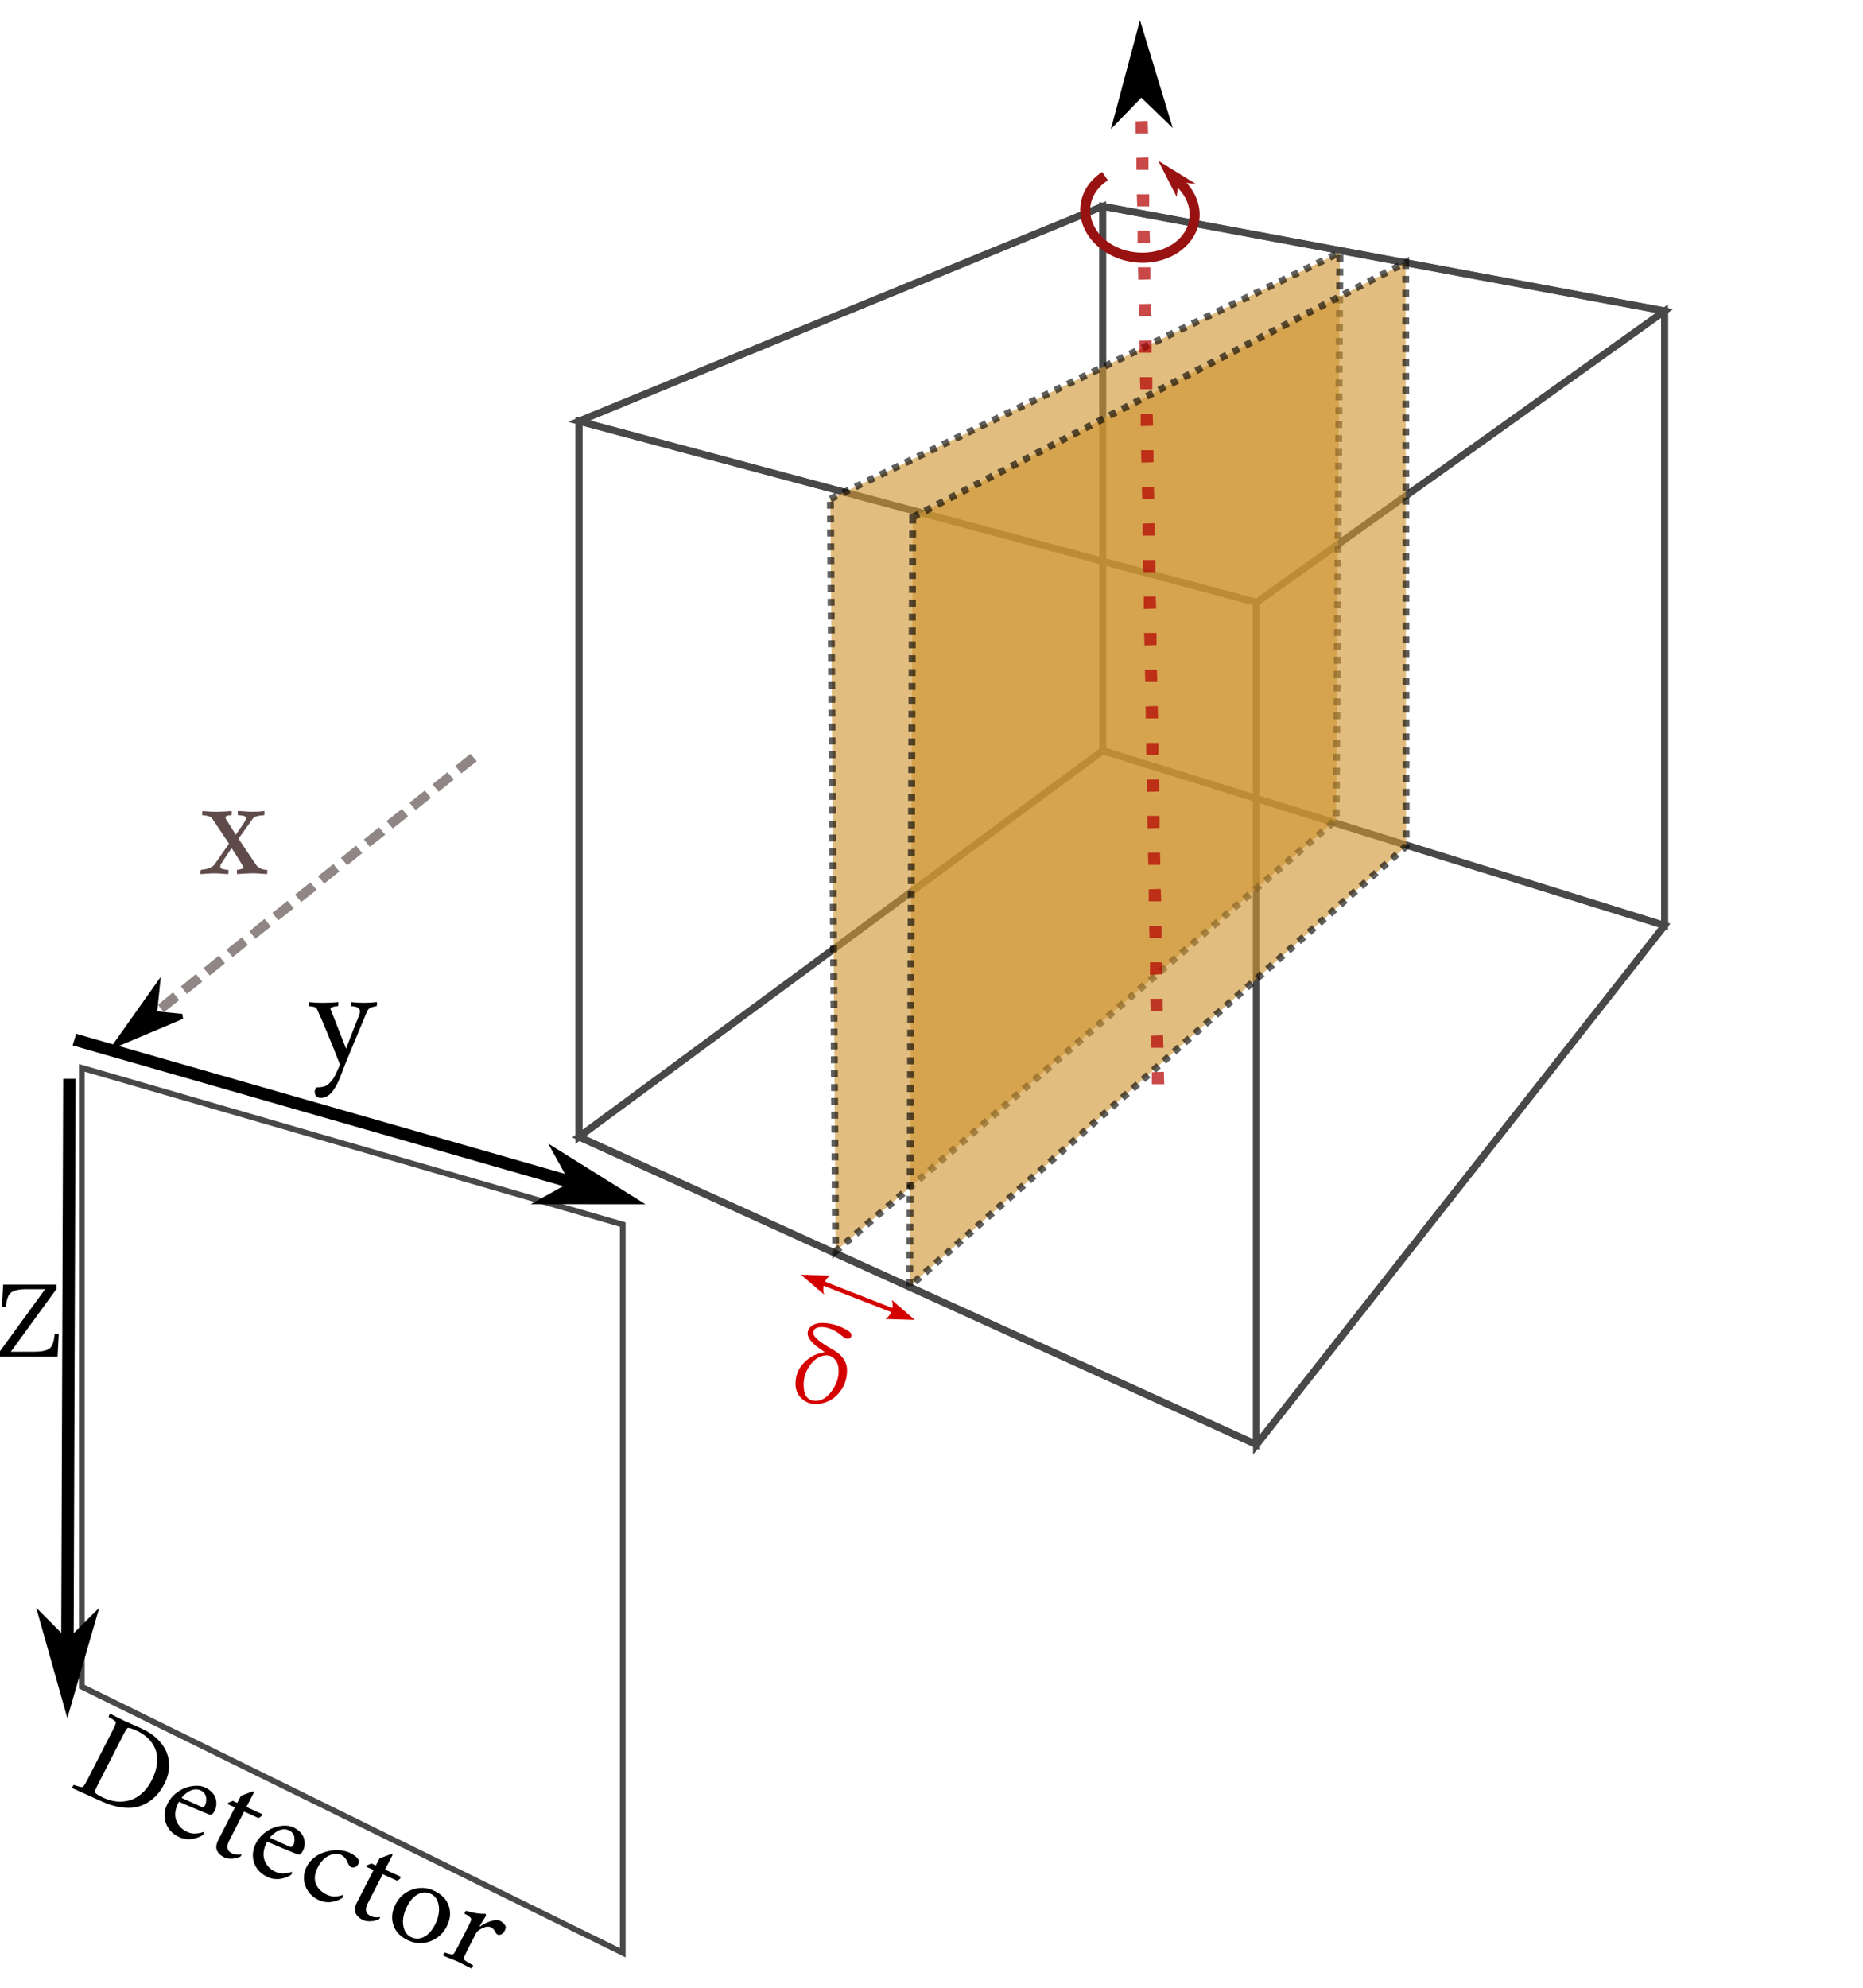 <?xml version="1.0" encoding="UTF-8" standalone="no"?>
<!-- Created with Inkscape (http://www.inkscape.org/) -->

<svg
   xmlns:dc="http://purl.org/dc/elements/1.1/"
   xmlns:cc="http://creativecommons.org/ns#"
   xmlns:rdf="http://www.w3.org/1999/02/22-rdf-syntax-ns#"
   xmlns:svg="http://www.w3.org/2000/svg"
   xmlns="http://www.w3.org/2000/svg"
   xmlns:sodipodi="http://sodipodi.sourceforge.net/DTD/sodipodi-0.dtd"
   xmlns:inkscape="http://www.inkscape.org/namespaces/inkscape"
   id="svg2"
   width="150"
   height="160"
   version="1.1"
   inkscape:version="0.48.5 r10040"
   sodipodi:docname="xz_slice.svg">
  <defs
     id="defs3046" />
  <sodipodi:namedview
     pagecolor="#ffffff"
     bordercolor="#666666"
     borderopacity="1"
     objecttolerance="10"
     gridtolerance="10"
     guidetolerance="10"
     inkscape:pageopacity="0"
     inkscape:pageshadow="2"
     inkscape:window-width="1920"
     inkscape:window-height="1098"
     id="namedview3044"
     showgrid="false"
     inkscape:zoom="6"
     inkscape:cx="39.030661"
     inkscape:cy="81.829687"
     inkscape:window-x="0"
     inkscape:window-y="31"
     inkscape:window-maximized="1"
     inkscape:current-layer="g3323" />
  <g
     style="opacity:0.717;fill:none;stroke:#000000;stroke-width:0.5;stroke-linecap:round"
     id="g3139-6"
     transform="matrix(0.917,0,0,0.937,4.046,-824.253)">
    <path
       inkscape:connector-curvature="0"
       d="m 2.77,971.407 47.499,13.463 v 62.558 l -47.499,-22.861 z"
       id="path3151-3" />
  </g>
  <g
     transform="matrix(0.986,-0.164,0.164,0.986,-175.679,-928.6)"
     id="g3349">
    <path
       inkscape:connector-curvature="0"
       style="text-indent:0;text-transform:none;block-progression:tb;color:#000000"
       d="m 13.344,1028.4 -0.438,0.875 41.438,19.719 0.406,-0.906 -41.406,-19.688 z"
       id="path3039" />
    <path
       style="fill-rule:evenodd;stroke:#000000;stroke-width:0.4pt"
       inkscape:connector-curvature="0"
       d="m 50.936,1046.9 -2.665,0.947 7.181,1.2 -5.462,-4.813 0.947,2.665 z"
       id="path3355" />
  </g>
  <g
     transform="matrix(-1,0.002,-0.002,-1,17.483,1112.406)"
     id="g3341">
    <path
       inkscape:connector-curvature="0"
       style="text-indent:0;text-transform:none;block-progression:tb;color:#000000"
       d="m 9.594,976.09 v 4.031 l -0.25,45.469 h 1 l 0.25,-45.469 V 976.09 h -1 z"
       id="path3041" />
    <path
       style="fill-rule:evenodd;stroke:#000000;stroke-width:0.4pt"
       inkscape:connector-curvature="0"
       d="m 10.081,980.1 1.99,2.01 -1.964,-7.01 -2.036,6.99 2.01,-1.99 z"
       id="path3347" />
  </g>
  <g
     transform="matrix(0.817,0.369,-0.393,0.767,-12.527,-729.892)"
     id="text5219">
    <path
       inkscape:connector-curvature="0"
       d="m 465.17,910.02 v 4.992 c -1e-5,0.508 0.023,0.789 0.07,0.844 0.078,0.109 0.398,0.164 0.961,0.164 0.426,0 0.822,-0.066 1.189,-0.199 0.367,-0.137 0.695,-0.338 0.984,-0.604 0.289,-0.266 0.516,-0.613 0.68,-1.043 0.168,-0.434 0.252,-0.928 0.252,-1.482 0,-0.516 -0.06,-0.98 -0.182,-1.395 -0.117,-0.418 -0.277,-0.766 -0.48,-1.043 -0.203,-0.277 -0.445,-0.51 -0.727,-0.697 -0.281,-0.187 -0.578,-0.322 -0.891,-0.404 -0.313,-0.086 -0.643,-0.129 -0.99,-0.129 -0.512,0 -0.781,0.043 -0.809,0.129 -0.047,0.148 -0.066,0.438 -0.059,0.867 m 1.184,-1.371 c 0.629,0 1.203,0.098 1.723,0.293 0.52,0.191 0.953,0.457 1.301,0.797 0.348,0.336 0.615,0.736 0.803,1.201 0.191,0.465 0.287,0.967 0.287,1.506 -10e-6,0.418 -0.041,0.811 -0.123,1.178 -0.082,0.367 -0.227,0.725 -0.434,1.072 -0.203,0.344 -0.463,0.639 -0.779,0.885 -0.312,0.246 -0.719,0.443 -1.219,0.592 -0.5,0.148 -1.07,0.223 -1.711,0.223 h -2.93 c -0.027,-0.031 -0.041,-0.088 -0.041,-0.17 0.004,-0.082 0.018,-0.139 0.041,-0.17 0.117,0 0.277,-0.018 0.48,-0.053 0.203,-0.035 0.312,-0.08 0.328,-0.135 0.039,-0.125 0.059,-0.414 0.059,-0.867 v -5.004 c -10e-6,-0.453 -0.019,-0.742 -0.059,-0.867 -0.016,-0.055 -0.125,-0.1 -0.328,-0.135 -0.203,-0.035 -0.363,-0.053 -0.48,-0.053 -0.023,-0.031 -0.037,-0.088 -0.041,-0.17 0,-0.082 0.014,-0.139 0.041,-0.17 0.801,0.039 1.262,0.059 1.383,0.059 0.148,0 0.424,-0.002 0.826,-0.006 0.406,-0.004 0.697,-0.006 0.873,-0.006"
       id="path5294" />
    <path
       inkscape:connector-curvature="0"
       d="m 472.42,913.02 h 1.91 c 0.168,0 0.258,-0.09 0.27,-0.27 0.004,-0.078 -0.012,-0.176 -0.047,-0.293 -0.035,-0.117 -0.088,-0.238 -0.158,-0.363 -0.07,-0.125 -0.172,-0.23 -0.305,-0.316 -0.133,-0.086 -0.283,-0.129 -0.451,-0.129 -0.184,0 -0.352,0.047 -0.504,0.141 -0.152,0.094 -0.273,0.209 -0.363,0.346 -0.086,0.133 -0.158,0.268 -0.217,0.404 -0.055,0.133 -0.094,0.246 -0.117,0.34 -0.019,0.094 -0.025,0.141 -0.018,0.141 m -0.059,0.434 c -0.016,0.715 0.16,1.27 0.527,1.664 0.371,0.391 0.832,0.586 1.383,0.586 0.281,0 0.535,-0.068 0.762,-0.205 0.23,-0.137 0.406,-0.275 0.527,-0.416 0.004,0 0.014,0.008 0.029,0.023 0.016,0.012 0.029,0.031 0.041,0.059 0.016,0.027 0.023,0.055 0.023,0.082 -10e-6,0.062 -0.023,0.133 -0.07,0.211 -0.062,0.102 -0.141,0.203 -0.234,0.305 -0.094,0.102 -0.211,0.207 -0.352,0.316 -0.141,0.109 -0.311,0.199 -0.51,0.27 -0.195,0.07 -0.4,0.105 -0.615,0.105 -0.684,0 -1.246,-0.23 -1.688,-0.691 -0.438,-0.465 -0.656,-1.047 -0.656,-1.746 0,-0.379 0.072,-0.744 0.217,-1.096 0.145,-0.352 0.328,-0.648 0.551,-0.891 0.223,-0.242 0.471,-0.436 0.744,-0.58 0.273,-0.148 0.539,-0.223 0.797,-0.223 0.266,10e-6 0.506,0.041 0.721,0.123 0.215,0.082 0.385,0.184 0.51,0.305 0.125,0.117 0.229,0.252 0.311,0.404 0.082,0.152 0.139,0.291 0.17,0.416 0.031,0.125 0.047,0.24 0.047,0.346 0,0.18 -0.021,0.316 -0.065,0.41 -0.039,0.09 -0.111,0.137 -0.217,0.141 -0.16,0.012 -0.668,0.029 -1.523,0.053 -0.852,0.019 -1.328,0.029 -1.43,0.029"
       id="path5296" />
    <path
       inkscape:connector-curvature="0"
       d="m 477.98,911.3 h 1.512 c 0.039,1e-5 0.059,0.043 0.059,0.129 0,0.125 -0.055,0.242 -0.164,0.352 h -1.406 v 3.07 c 0,0.641 0.258,0.961 0.773,0.961 0.258,0 0.512,-0.09 0.762,-0.27 0.023,0.012 0.035,0.039 0.035,0.082 0,0.086 -0.016,0.145 -0.047,0.176 -0.078,0.086 -0.166,0.172 -0.264,0.258 -0.094,0.082 -0.23,0.168 -0.41,0.258 -0.18,0.086 -0.357,0.129 -0.533,0.129 -0.16,0 -0.309,-0.019 -0.445,-0.059 -0.137,-0.039 -0.266,-0.104 -0.387,-0.193 -0.121,-0.09 -0.217,-0.221 -0.287,-0.393 -0.066,-0.172 -0.1,-0.379 -0.1,-0.621 v -3.398 h -0.68 c -0.039,1e-5 -0.059,-0.035 -0.059,-0.105 0,-0.019 0.043,-0.078 0.129,-0.176 0.086,-0.102 0.145,-0.168 0.176,-0.199 h 0.434 v -0.738 c 0.062,-0.074 0.152,-0.174 0.27,-0.299 0.117,-0.129 0.219,-0.24 0.305,-0.334 0.086,-0.094 0.133,-0.145 0.141,-0.152 0.019,-0.019 0.043,-0.033 0.07,-0.041 0.031,-0.008 0.059,-0.008 0.082,0 0.023,0.004 0.035,0.014 0.035,0.029 v 1.535"
       id="path5298" />
    <path
       inkscape:connector-curvature="0"
       d="m 481.12,913.02 h 1.91 c 0.168,0 0.258,-0.09 0.27,-0.27 0.004,-0.078 -0.012,-0.176 -0.047,-0.293 -0.035,-0.117 -0.088,-0.238 -0.158,-0.363 -0.07,-0.125 -0.172,-0.23 -0.305,-0.316 -0.133,-0.086 -0.283,-0.129 -0.451,-0.129 -0.184,0 -0.352,0.047 -0.504,0.141 -0.152,0.094 -0.273,0.209 -0.363,0.346 -0.086,0.133 -0.158,0.268 -0.217,0.404 -0.055,0.133 -0.094,0.246 -0.117,0.34 -0.019,0.094 -0.025,0.141 -0.018,0.141 m -0.059,0.434 c -0.016,0.715 0.16,1.27 0.527,1.664 0.371,0.391 0.832,0.586 1.383,0.586 0.281,0 0.535,-0.068 0.762,-0.205 0.23,-0.137 0.406,-0.275 0.527,-0.416 0.004,0 0.014,0.008 0.029,0.023 0.016,0.012 0.029,0.031 0.041,0.059 0.016,0.027 0.023,0.055 0.023,0.082 0,0.062 -0.023,0.133 -0.07,0.211 -0.062,0.102 -0.141,0.203 -0.234,0.305 -0.094,0.102 -0.211,0.207 -0.352,0.316 -0.141,0.109 -0.311,0.199 -0.51,0.27 -0.195,0.07 -0.4,0.105 -0.615,0.105 -0.684,0 -1.246,-0.23 -1.688,-0.691 -0.438,-0.465 -0.656,-1.047 -0.656,-1.746 0,-0.379 0.072,-0.744 0.217,-1.096 0.145,-0.352 0.328,-0.648 0.551,-0.891 0.223,-0.242 0.471,-0.436 0.744,-0.58 0.273,-0.148 0.539,-0.223 0.797,-0.223 0.266,10e-6 0.506,0.041 0.721,0.123 0.215,0.082 0.385,0.184 0.51,0.305 0.125,0.117 0.229,0.252 0.311,0.404 0.082,0.152 0.139,0.291 0.17,0.416 0.031,0.125 0.047,0.24 0.047,0.346 -1e-5,0.18 -0.021,0.316 -0.065,0.41 -0.039,0.09 -0.111,0.137 -0.217,0.141 -0.16,0.012 -0.668,0.029 -1.523,0.053 -0.852,0.019 -1.328,0.029 -1.43,0.029"
       id="path5300" />
    <path
       inkscape:connector-curvature="0"
       d="m 489.27,911.83 c -10e-6,0.191 -0.045,0.334 -0.135,0.428 -0.09,0.09 -0.193,0.135 -0.311,0.135 -0.078,0 -0.156,-0.025 -0.234,-0.076 -0.078,-0.051 -0.162,-0.115 -0.252,-0.193 -0.086,-0.082 -0.15,-0.137 -0.193,-0.164 -0.133,-0.09 -0.242,-0.148 -0.328,-0.176 -0.082,-0.031 -0.195,-0.047 -0.34,-0.047 -0.336,0 -0.639,0.182 -0.908,0.545 -0.27,0.359 -0.404,0.83 -0.404,1.412 0,0.656 0.176,1.15 0.527,1.482 0.355,0.332 0.812,0.498 1.371,0.498 0.281,0 0.527,-0.065 0.738,-0.193 0.215,-0.129 0.383,-0.264 0.504,-0.404 0.004,0 0.014,0.008 0.029,0.023 0.016,0.012 0.029,0.031 0.041,0.059 0.016,0.027 0.023,0.055 0.023,0.082 0,0.062 -0.023,0.133 -0.07,0.211 -0.062,0.102 -0.141,0.203 -0.234,0.305 -0.094,0.102 -0.211,0.207 -0.352,0.316 -0.141,0.109 -0.311,0.199 -0.51,0.27 -0.195,0.07 -0.4,0.105 -0.615,0.105 -0.457,0 -0.869,-0.113 -1.236,-0.34 -0.367,-0.227 -0.648,-0.518 -0.844,-0.873 -0.191,-0.359 -0.287,-0.744 -0.287,-1.154 0,-0.328 0.059,-0.645 0.176,-0.949 0.121,-0.305 0.279,-0.57 0.475,-0.797 0.199,-0.227 0.422,-0.424 0.668,-0.592 0.246,-0.172 0.5,-0.301 0.762,-0.387 0.266,-0.09 0.521,-0.135 0.768,-0.135 0.422,10e-6 0.773,0.094 1.055,0.281 0.027,0.027 0.053,0.076 0.076,0.146 0.027,0.066 0.041,0.127 0.041,0.182"
       id="path5302" />
    <path
       inkscape:connector-curvature="0"
       d="m 491.64,911.3 h 1.512 c 0.039,1e-5 0.059,0.043 0.059,0.129 -1e-5,0.125 -0.055,0.242 -0.164,0.352 h -1.406 v 3.07 c 0,0.641 0.258,0.961 0.773,0.961 0.258,0 0.512,-0.09 0.762,-0.27 0.023,0.012 0.035,0.039 0.035,0.082 -1e-5,0.086 -0.016,0.145 -0.047,0.176 -0.078,0.086 -0.166,0.172 -0.264,0.258 -0.094,0.082 -0.23,0.168 -0.41,0.258 -0.18,0.086 -0.357,0.129 -0.533,0.129 -0.16,0 -0.309,-0.019 -0.445,-0.059 -0.137,-0.039 -0.266,-0.104 -0.387,-0.193 -0.121,-0.09 -0.217,-0.221 -0.287,-0.393 -0.066,-0.172 -0.1,-0.379 -0.1,-0.621 v -3.398 h -0.68 c -0.039,1e-5 -0.059,-0.035 -0.059,-0.105 0,-0.019 0.043,-0.078 0.129,-0.176 0.086,-0.102 0.145,-0.168 0.176,-0.199 h 0.434 v -0.738 c 0.062,-0.074 0.152,-0.174 0.27,-0.299 0.117,-0.129 0.219,-0.24 0.305,-0.334 0.086,-0.094 0.133,-0.145 0.141,-0.152 0.019,-0.019 0.043,-0.033 0.07,-0.041 0.031,-0.008 0.059,-0.008 0.082,0 0.023,0.004 0.035,0.014 0.035,0.029 v 1.535"
       id="path5304" />
    <path
       inkscape:connector-curvature="0"
       d="m 496.27,911.6 c -0.316,10e-6 -0.58,0.102 -0.791,0.305 -0.211,0.203 -0.359,0.451 -0.445,0.744 -0.082,0.293 -0.123,0.619 -0.123,0.979 0,0.395 0.06,0.773 0.182,1.137 0.121,0.359 0.309,0.664 0.562,0.914 0.254,0.25 0.549,0.375 0.885,0.375 0.316,0 0.58,-0.102 0.791,-0.305 0.211,-0.203 0.357,-0.449 0.439,-0.738 0.086,-0.293 0.129,-0.617 0.129,-0.973 -10e-6,-0.391 -0.062,-0.768 -0.188,-1.131 -0.121,-0.367 -0.309,-0.676 -0.562,-0.926 -0.254,-0.254 -0.547,-0.381 -0.879,-0.381 m 0.129,-0.387 c 0.762,1e-5 1.369,0.24 1.822,0.721 0.457,0.477 0.686,1.088 0.686,1.834 -1e-5,0.758 -0.238,1.393 -0.715,1.904 -0.473,0.512 -1.062,0.768 -1.77,0.768 -0.762,0 -1.373,-0.242 -1.834,-0.727 -0.457,-0.488 -0.686,-1.105 -0.686,-1.852 0,-0.754 0.238,-1.383 0.715,-1.887 0.477,-0.508 1.07,-0.762 1.781,-0.762"
       id="path5306" />
    <path
       inkscape:connector-curvature="0"
       d="m 502.96,911.24 c 0.152,10e-6 0.295,0.033 0.428,0.1 0.137,0.066 0.232,0.146 0.287,0.24 0.031,0.094 0.047,0.199 0.047,0.316 0,0.191 -0.045,0.342 -0.135,0.451 -0.09,0.105 -0.174,0.158 -0.252,0.158 -0.051,0 -0.1,-0.01 -0.146,-0.029 -0.043,-0.023 -0.1,-0.059 -0.17,-0.105 -0.066,-0.051 -0.105,-0.08 -0.117,-0.088 -0.141,-0.094 -0.285,-0.141 -0.434,-0.141 -0.227,10e-6 -0.439,0.135 -0.639,0.404 -0.199,0.266 -0.299,0.482 -0.299,0.65 v 1.805 c 0,0.453 0.019,0.742 0.059,0.867 0.016,0.055 0.152,0.1 0.41,0.135 0.262,0.035 0.461,0.053 0.598,0.053 0.023,0.031 0.035,0.088 0.035,0.17 0.004,0.082 -0.008,0.139 -0.035,0.17 -0.801,-0.039 -1.285,-0.059 -1.453,-0.059 -0.074,0 -0.512,0.019 -1.312,0.059 -0.027,-0.031 -0.041,-0.088 -0.041,-0.17 0.004,-0.082 0.018,-0.139 0.041,-0.17 0.113,0 0.26,-0.018 0.439,-0.053 0.184,-0.035 0.283,-0.08 0.299,-0.135 0.031,-0.098 0.051,-0.387 0.059,-0.867 v -2.18 c 0,-0.312 -0.019,-0.516 -0.059,-0.609 -0.023,-0.059 -0.098,-0.105 -0.223,-0.141 -0.125,-0.035 -0.23,-0.055 -0.316,-0.059 -0.082,-0.008 -0.156,-0.012 -0.223,-0.012 -0.016,-0.016 -0.025,-0.062 -0.029,-0.141 -1e-5,-0.078 0.01,-0.133 0.029,-0.164 0.668,-0.09 1.227,-0.254 1.676,-0.492 0.027,10e-6 0.055,0.024 0.082,0.07 0.031,0.047 0.047,0.086 0.047,0.117 -0.008,0.047 -0.023,0.225 -0.047,0.533 -0.023,0.305 -0.035,0.486 -0.035,0.545 0,0.016 0.004,0.027 0.012,0.035 0.008,0.004 0.014,0.006 0.018,0.006 0.008,-0.004 0.014,-0.01 0.018,-0.018 0.133,-0.289 0.336,-0.57 0.609,-0.844 0.273,-0.273 0.531,-0.41 0.773,-0.41"
       id="path5308" />
  </g>
  <g
     transform="translate(21.52,-925.983)"
     id="text5223-9">
    <path
       inkscape:connector-curvature="0"
       d="m 4.537,1006.7 c 0.449,0 0.84,-0.02 1.172,-0.059 0.016,0.035 0.018,0.102 0.006,0.199 -0.008,0.094 -0.025,0.141 -0.053,0.141 -0.051,0 -0.115,0 -0.193,0.012 -0.074,0.01 -0.156,0.029 -0.246,0.064 -0.09,0.031 -0.135,0.072 -0.135,0.123 -1.8e-6,0.016 0.004,0.031 0.012,0.047 l 1.242,3.164 c 0.398,-1.039 0.746,-1.926 1.043,-2.66 0.047,-0.113 0.07,-0.238 0.07,-0.375 -4.1e-6,-0.117 -0.063,-0.209 -0.188,-0.275 -0.125,-0.066 -0.289,-0.1 -0.492,-0.1 -0.027,0 -0.041,-0.049 -0.041,-0.146 -3.3e-6,-0.098 0.014,-0.162 0.041,-0.193 0.293,0.039 0.645,0.059 1.055,0.059 0.266,0 0.594,-0.02 0.984,-0.059 0.023,0.035 0.029,0.102 0.018,0.199 -0.012,0.094 -0.029,0.141 -0.053,0.141 -0.102,0 -0.236,0.031 -0.404,0.094 -0.164,0.062 -0.275,0.164 -0.334,0.305 -0.836,1.992 -1.422,3.402 -1.758,4.231 -0.039,0.094 -0.123,0.312 -0.252,0.656 -0.129,0.344 -0.242,0.621 -0.34,0.832 -0.098,0.211 -0.211,0.41 -0.34,0.598 -0.297,0.438 -0.637,0.656 -1.02,0.656 -0.34,0 -0.51,-0.168 -0.51,-0.504 -5e-7,-0.113 0.047,-0.227 0.141,-0.34 0.312,0 0.557,-0.039 0.732,-0.117 0.176,-0.074 0.373,-0.258 0.592,-0.551 0.082,-0.109 0.189,-0.312 0.322,-0.609 0.137,-0.297 0.217,-0.488 0.24,-0.574 -0.781,-1.992 -1.395,-3.473 -1.84,-4.441 -0.074,-0.156 -0.289,-0.234 -0.645,-0.234 -0.012,0 -0.018,-0.053 -0.018,-0.158 0,-0.109 0.006,-0.17 0.018,-0.182 0.371,0.039 0.762,0.059 1.172,0.059"
       id="path5311" />
  </g>
  <g
     transform="matrix(-0.792,0.018,-0.018,-0.779,69.269,858.785)"
     id="g3333">
    <path
       inkscape:connector-curvature="0"
       style="text-indent:0;text-transform:none;block-progression:tb;color:#000000;fill:#918686"
       d="m 51.25,996.5 0.594,0.781 0.688,-0.531 -0.625,-0.781 z m -2.312,1.781 -0.062,0.062 0.625,0.781 0.062,-0.062 1.5,-1.188 -0.625,-0.781 z m -2.438,1.875 0.625,0.813 1.562,-1.25 -0.594,-0.781 z m -2.375,1.844 0.625,0.812 1.562,-1.25 -0.594,-0.781 z m -2.344,1.844 0.594,0.812 1.594,-1.25 -0.625,-0.781 z m -2.375,1.844 0.594,0.812 1.594,-1.25 -0.625,-0.781 z m -2.375,1.844 0.625,0.813 1.562,-1.25 -0.594,-0.781 z m -2.375,1.844 0.625,0.781 1.562,-1.219 -0.594,-0.781 z m -2.375,1.844 L 32.906,1012 34.5,1010.781 33.875,1010 z m -2.344,1.844 0.594,0.781 1.594,-1.219 -0.625,-0.781 z m -2.375,1.844 0.625,0.781 1.562,-1.219 -0.625,-0.781 z m -2.375,1.844 0.625,0.781 1.562,-1.219 -0.594,-0.781 z m -2.375,1.844 0.625,0.781 1.594,-1.219 -0.625,-0.781 z m -2.344,1.844 0.594,0.781 1.594,-1.219 -0.625,-0.781 z m -2.375,1.844 0.625,0.781 1.562,-1.219 -0.625,-0.781 z m -2.375,1.844 0.625,0.781 1.562,-1.219 -0.594,-0.781 z"
       id="path3039-8" />
    <path
       style="fill-rule:evenodd;stroke:#000000;stroke-width:0.4pt"
       inkscape:connector-curvature="0"
       d="m 49.069,998.81 -0.35,2.807 4.296,-5.877 -6.753,2.72 2.807,0.35 z"
       id="path3339" />
  </g>
  <g
     style="fill:#604b4b"
     id="text5223-3"
     transform="translate(-53.167,-970.86)">
    <path
       style="fill:#604b4b"
       inkscape:connector-curvature="0"
       d="m 70.629,1036.2 c 0.359,0 0.754,-0.02 1.184,-0.059 0.008,0.039 0.012,0.098 0.012,0.176 -3e-6,0.078 -0.012,0.133 -0.035,0.164 -0.312,0 -0.469,0.066 -0.469,0.199 -2e-6,0.027 0.02,0.074 0.059,0.141 l 0.773,1.23 c 0.062,-0.102 0.174,-0.264 0.334,-0.486 0.164,-0.223 0.287,-0.404 0.369,-0.545 0.086,-0.141 0.129,-0.246 0.129,-0.316 -4e-6,-0.055 -0.033,-0.098 -0.1,-0.129 -0.062,-0.035 -0.129,-0.057 -0.199,-0.065 -0.07,-0.012 -0.146,-0.019 -0.229,-0.023 -0.082,0 -0.125,-0.01 -0.129,-0.01 -0.012,-0.01 -0.02,-0.061 -0.023,-0.158 -3e-6,-0.098 0.008,-0.158 0.023,-0.182 0.113,0 0.244,0.012 0.393,0.023 0.148,0.012 0.281,0.022 0.398,0.029 0.121,0 0.252,0.01 0.393,0.01 0.352,0 0.664,-0.02 0.938,-0.059 0.008,0.031 0.01,0.096 0.006,0.193 -5e-6,0.098 -0.006,0.146 -0.018,0.146 -0.488,0.027 -0.789,0.113 -0.902,0.258 -0.098,0.137 -0.246,0.346 -0.445,0.627 -0.199,0.277 -0.363,0.504 -0.492,0.68 -0.125,0.176 -0.203,0.283 -0.234,0.322 l 1.406,2.086 c 0.195,0.281 0.496,0.422 0.902,0.422 0.008,0 0.012,0.025 0.012,0.076 0.004,0.051 0.004,0.104 0,0.158 -0.004,0.055 -0.012,0.09 -0.023,0.105 -0.102,0 -0.223,-0.012 -0.363,-0.023 -0.141,-0.012 -0.268,-0.02 -0.381,-0.024 -0.109,-0.01 -0.229,-0.012 -0.357,-0.012 -0.148,0 -0.289,0 -0.422,0.012 -0.133,0 -0.285,0.012 -0.457,0.024 -0.168,0.012 -0.309,0.02 -0.422,0.023 -0.016,-0.039 -0.023,-0.105 -0.023,-0.199 0.004,-0.094 0.016,-0.141 0.035,-0.141 0.113,-0.01 0.223,-0.029 0.328,-0.064 0.109,-0.035 0.164,-0.084 0.164,-0.146 -4e-6,-0.016 -0.008,-0.039 -0.023,-0.07 -0.406,-0.664 -0.715,-1.152 -0.926,-1.465 -0.043,0.062 -0.164,0.24 -0.363,0.533 -0.195,0.289 -0.355,0.533 -0.48,0.732 -0.047,0.074 -0.07,0.148 -0.07,0.223 -2e-6,0.047 0.016,0.088 0.047,0.123 0.031,0.031 0.082,0.057 0.152,0.076 0.074,0.016 0.131,0.027 0.17,0.035 0.043,0 0.113,0.01 0.211,0.018 0.027,0 0.049,0.01 0.064,0.01 0.008,0 0.014,0.025 0.018,0.076 0.004,0.047 0.004,0.098 0,0.152 -0.004,0.055 -0.014,0.092 -0.029,0.111 -0.109,0 -0.232,-0.012 -0.369,-0.023 -0.137,-0.012 -0.262,-0.02 -0.375,-0.024 -0.109,-0.01 -0.232,-0.012 -0.369,-0.012 -0.133,0 -0.256,0 -0.369,0.012 -0.109,0 -0.232,0.012 -0.369,0.024 -0.137,0.012 -0.258,0.02 -0.363,0.023 -0.012,-0.047 -0.016,-0.107 -0.012,-0.182 0.008,-0.078 0.02,-0.131 0.035,-0.158 0.016,0 0.062,-0.012 0.141,-0.024 0.078,-0.012 0.129,-0.02 0.152,-0.023 0.027,0 0.076,-0.012 0.146,-0.023 0.074,-0.016 0.127,-0.029 0.158,-0.041 0.035,-0.016 0.082,-0.035 0.141,-0.059 0.059,-0.023 0.105,-0.047 0.141,-0.07 0.039,-0.027 0.08,-0.059 0.123,-0.094 0.043,-0.039 0.08,-0.08 0.111,-0.123 0.727,-1.047 1.109,-1.598 1.148,-1.652 l -1.359,-2.027 c -0.059,-0.09 -0.168,-0.154 -0.328,-0.193 -0.156,-0.043 -0.309,-0.064 -0.457,-0.064 -0.008,0 -0.014,-0.023 -0.018,-0.07 0,-0.047 0.002,-0.098 0.006,-0.152 0.004,-0.055 0.012,-0.094 0.023,-0.117 0.43,0.039 0.816,0.059 1.16,0.059"
       id="path3417" />
  </g>
  <g
     transform="translate(71.622,-1463.9)"
     id="layer1-5">
    <g
       style="opacity:0.717;fill:none;stroke:#000000;stroke-width:0.558;stroke-linecap:round"
       id="g3139">
      <path
         inkscape:connector-curvature="0"
         d="m -25.006,1555.4 54.551,24.768 32.854,-41.779 -45.243,-14.069 z"
         id="path3149" />
      <path
         inkscape:connector-curvature="0"
         d="m -25.006,1497.8 v 57.619 l 42.162,-31.081 v -43.826 z"
         id="path3141" />
      <path
         inkscape:connector-curvature="0"
         d="m 17.157,1480.5 45.243,8.421 v 49.474 l -45.243,-14.069 z"
         id="path3151" />
      <path
         inkscape:connector-curvature="0"
         d="m -25.006,1497.8 54.551,14.592 32.854,-23.459 -45.243,-8.421 z"
         id="path3143" />
      <path
         inkscape:connector-curvature="0"
         d="m 29.546,1512.4 v 67.795 L 62.4,1538.416 v -49.474 z"
         id="path3147" />
      <path
         inkscape:connector-curvature="0"
         d="m -25.006,1497.8 54.551,14.592 v 67.795 l -54.551,-24.768 z"
         id="path3145" />
    </g>
    <path
       style="opacity:0.627;fill:#cf9634;stroke:#000000;stroke-width:0.558;stroke-dasharray:0.558, 0.558"
       inkscape:connector-curvature="0"
       d="m -4.761,1504.067 41.025,-19.844 -0.301,45.656 -40.301,34.751 z"
       id="path5430"
       sodipodi:nodetypes="ccccc" />
    <g
       transform="matrix(1.149,0,0,1.085,-113.123,492.303)"
       id="g8797"
       inkscape:export-filename="/nobackup/linazimov/payno/dev/install_esrforange/orangeProject/orange/tomwer/tomwer/resources/gui/illustrations/xy_slice.png"
       inkscape:export-xdpi="200"
       inkscape:export-ydpi="200">
      <g
         transform="matrix(-0.671,-0.786,0.7,-0.671,-541.288,1721.63)"
         id="g3323"
         style="fill:#d40000">
        <path
           inkscape:connector-curvature="0"
           style="text-indent:0;text-transform:none;block-progression:tb;color:#000000;fill:#d40000"
           d="m 86.531,988.47 -6.062,3.219 0.125,0.281 6.094,-3.219 -0.156,-0.281 z"
           id="path7607" />
        <path
           style="fill-rule:evenodd;stroke-width:0.625;stroke-linejoin:round;fill:#d40000;stroke:none"
           inkscape:connector-curvature="0"
           d="m 84.854,988.7 2.111,-0.287 -1.422,1.586 c 0.079,-0.533 -0.201,-1.057 -0.689,-1.299 z"
           id="path3331" />
        <path
           style="fill:#d40000;fill-rule:evenodd;stroke:none"
           inkscape:connector-curvature="0"
           d="m 81.382,992.159 -2.113,0.274 1.431,-1.577 c -0.082,0.533 0.195,1.058 0.681,1.304 z"
           id="path3331-6" />
      </g>
      <g
         transform="matrix(1.027,0,0,0.974,10.614,9.91)"
         id="text8757"
         style="fill:#d40000">
        <path
           inkscape:connector-curvature="0"
           d="m 81.111,1012.2 c -0.005,-0.01 -0.025,-0.019 -0.058,-0.041 -0.025,-0.017 -0.044,-0.032 -0.058,-0.045 -0.702,-0.516 -1.053,-0.959 -1.053,-1.329 -3e-6,-0.274 0.121,-0.491 0.362,-0.65 0.173,-0.107 0.379,-0.16 0.617,-0.16 0.584,0 1.165,0.188 1.741,0.564 0.181,0.121 0.272,0.239 0.272,0.354 -6e-6,0.186 -0.091,0.28 -0.272,0.28 -0.104,0 -0.218,-0.062 -0.342,-0.185 -0.494,-0.466 -0.967,-0.7 -1.42,-0.7 -0.381,0 -0.572,0.152 -0.572,0.457 -3e-6,0.282 0.438,0.698 1.313,1.247 0.658,0.411 0.988,0.945 0.988,1.601 -5e-6,0.664 -0.188,1.241 -0.564,1.732 -0.42,0.546 -0.951,0.819 -1.593,0.819 -0.324,0 -0.608,-0.11 -0.852,-0.329 -0.337,-0.302 -0.506,-0.704 -0.506,-1.206 -3e-6,-0.853 0.359,-1.538 1.078,-2.053 0.247,-0.17 0.553,-0.288 0.918,-0.354 m 0.136,0.243 c -0.502,0 -0.926,0.327 -1.272,0.979 -0.203,0.379 -0.305,0.794 -0.304,1.247 -3e-6,0.826 0.276,1.239 0.827,1.239 0.403,0 0.768,-0.255 1.095,-0.765 0.31,-0.477 0.465,-0.981 0.465,-1.51 -5e-6,-0.428 -0.112,-0.754 -0.337,-0.979 -0.14,-0.14 -0.298,-0.21 -0.473,-0.21"
           id="path8899"
           style="fill:#d40000" />
      </g>
    </g>
    <path
       style="opacity:0.627;fill:#cf9634;stroke:#000000;stroke-width:0.558;stroke-dasharray:0.558, 0.558"
       inkscape:connector-curvature="0"
       d="m 1.866,1505.541 39.691,-20.511 0.032,46.989 -39.967,35.417 z"
       id="path5430-3"
       sodipodi:nodetypes="ccccc" />
  </g>
  <g
     id="text3075"
     transform="translate(-54.833,-919.86)">
    <path
       inkscape:connector-curvature="0"
       d="m 59.565,1027.2 -0.094,1.851 h -4.693 V 1028.7 l 3.686,-5.068 h -1.488 c -0.656,0 -1.092,0.107 -1.307,0.322 -0.184,0.168 -0.305,0.533 -0.363,1.096 h -0.322 l 0.105,-1.787 h 4.295 v 0.346 l -3.68,5.057 h 1.893 c 0.637,0 1.064,-0.103 1.283,-0.31 0.184,-0.184 0.305,-0.568 0.363,-1.154 h 0.322"
       id="path3420" />
  </g>
  <g
     id="g3408"
     transform="translate(0,-892.36)">
    <path
       inkscape:connector-curvature="0"
       style="text-indent:0;text-transform:none;block-progression:tb;opacity:0.712;color:#000000;fill:#b40000"
       d="m 91.344,897.22 1,-0.031 -0.031,-0.969 H 91.344 z m 0.031,1.969 0.031,0.969 0.969,-0.031 v -0.969 z m 0.062,2.938 v 0.969 h 1 l -0.031,-1 z m 0.062,2.938 v 0.969 H 92.469 v -1 z m 0.062,3.906 h 0.969 v -0.969 h -1 z m 0.031,2.969 1,-0.031 -0.031,-0.969 H 91.594 z m 0.062,2.938 0.969,-0.031 v -0.969 h -1 z m 0.031,1.969 v 0.969 h 1 l -0.031,-1 z m 0.062,2.938 v 0.969 H 92.719 v -1 z m 0.062,3.906 h 0.969 v -0.969 h -1 z m 0.031,2.969 1,-0.031 -0.031,-0.969 H 91.844 z m 0.062,2.938 0.969,-0.031 v -0.969 h -1 z m 0.031,1.969 0.031,0.969 h 0.969 l -0.031,-1 z m 0.062,2.938 v 0.969 h 1 l -0.031,-1 z m 0.062,3.906 h 0.969 v -0.969 h -1 z m 0.031,2.969 1,-0.031 -0.031,-0.969 H 92.094 z m 0.062,2.938 0.969,-0.031 v -0.969 h -1 z m 0.031,1.969 0.031,0.969 h 0.969 l -0.031,-1 z m 0.062,2.938 v 0.969 h 1 l -0.031,-1 z m 0.062,3.906 h 0.969 v -0.969 h -1 z m 0.031,2.969 1,-0.031 -0.031,-0.969 H 92.344 z m 0.062,2.938 0.969,-0.031 v -0.969 h -1 z m 0.031,1.969 0.031,0.969 h 0.969 l -0.031,-1 z m 0.062,2.938 v 0.969 h 1 l -0.031,-1 z m 0.062,3.906 h 0.969 v -0.969 h -1 z m 0.031,2.969 1,-0.031 -0.031,-0.969 H 92.594 z m 0.062,2.938 0.969,-0.031 v -0.969 h -1 z m 0.031,1.969 0.031,0.969 h 0.969 l -0.031,-1 z m 0.062,2.938 v 0.969 h 1 l -0.031,-1 z"
       id="path3095" />
    <path
       style="fill-rule:evenodd;stroke:#000000;stroke-width:0.393pt"
       inkscape:connector-curvature="0"
       d="m 91.887,899.85 1.996,1.929 -2.08,-6.835 -1.845,6.902 1.929,-1.996 z"
       id="path3414" />
  </g>
  <path
     id="path4909"
     d="m 94.871,14.649 1.417,0.161 -3.033,-1.873 1.491,2.919 0.124,-1.208 z"
     inkscape:connector-curvature="0"
     style="fill:#991212;fill-rule:evenodd" />
  <path
     inkscape:connector-curvature="0"
     style="text-indent:0;text-transform:none;block-progression:tb;opacity:1;color:#000000;fill:#991212"
     d="m 94.725,14.023 -0.44,0.652 c 0.871,0.603 1.356,1.409 1.473,2.221 0.116,0.813 -0.128,1.631 -0.803,2.312 -1.349,1.362 -3.935,1.527 -5.677,0.322 -0.871,-0.603 -1.356,-1.409 -1.473,-2.221 -0.116,-0.813 0.128,-1.631 0.803,-2.312 0.174,-0.175 0.376,-0.341 0.595,-0.482 l -0.459,-0.671 c -0.265,0.17 -0.502,0.359 -0.717,0.575 -0.83,0.838 -1.172,1.93 -1.022,2.979 0.15,1.05 0.793,2.064 1.833,2.783 2.08,1.439 5.039,1.265 6.699,-0.412 0.83,-0.838 1.172,-1.915 1.021,-2.965 -0.15,-1.05 -0.793,-2.064 -1.833,-2.783 z"
     id="path4660" />
</svg>
